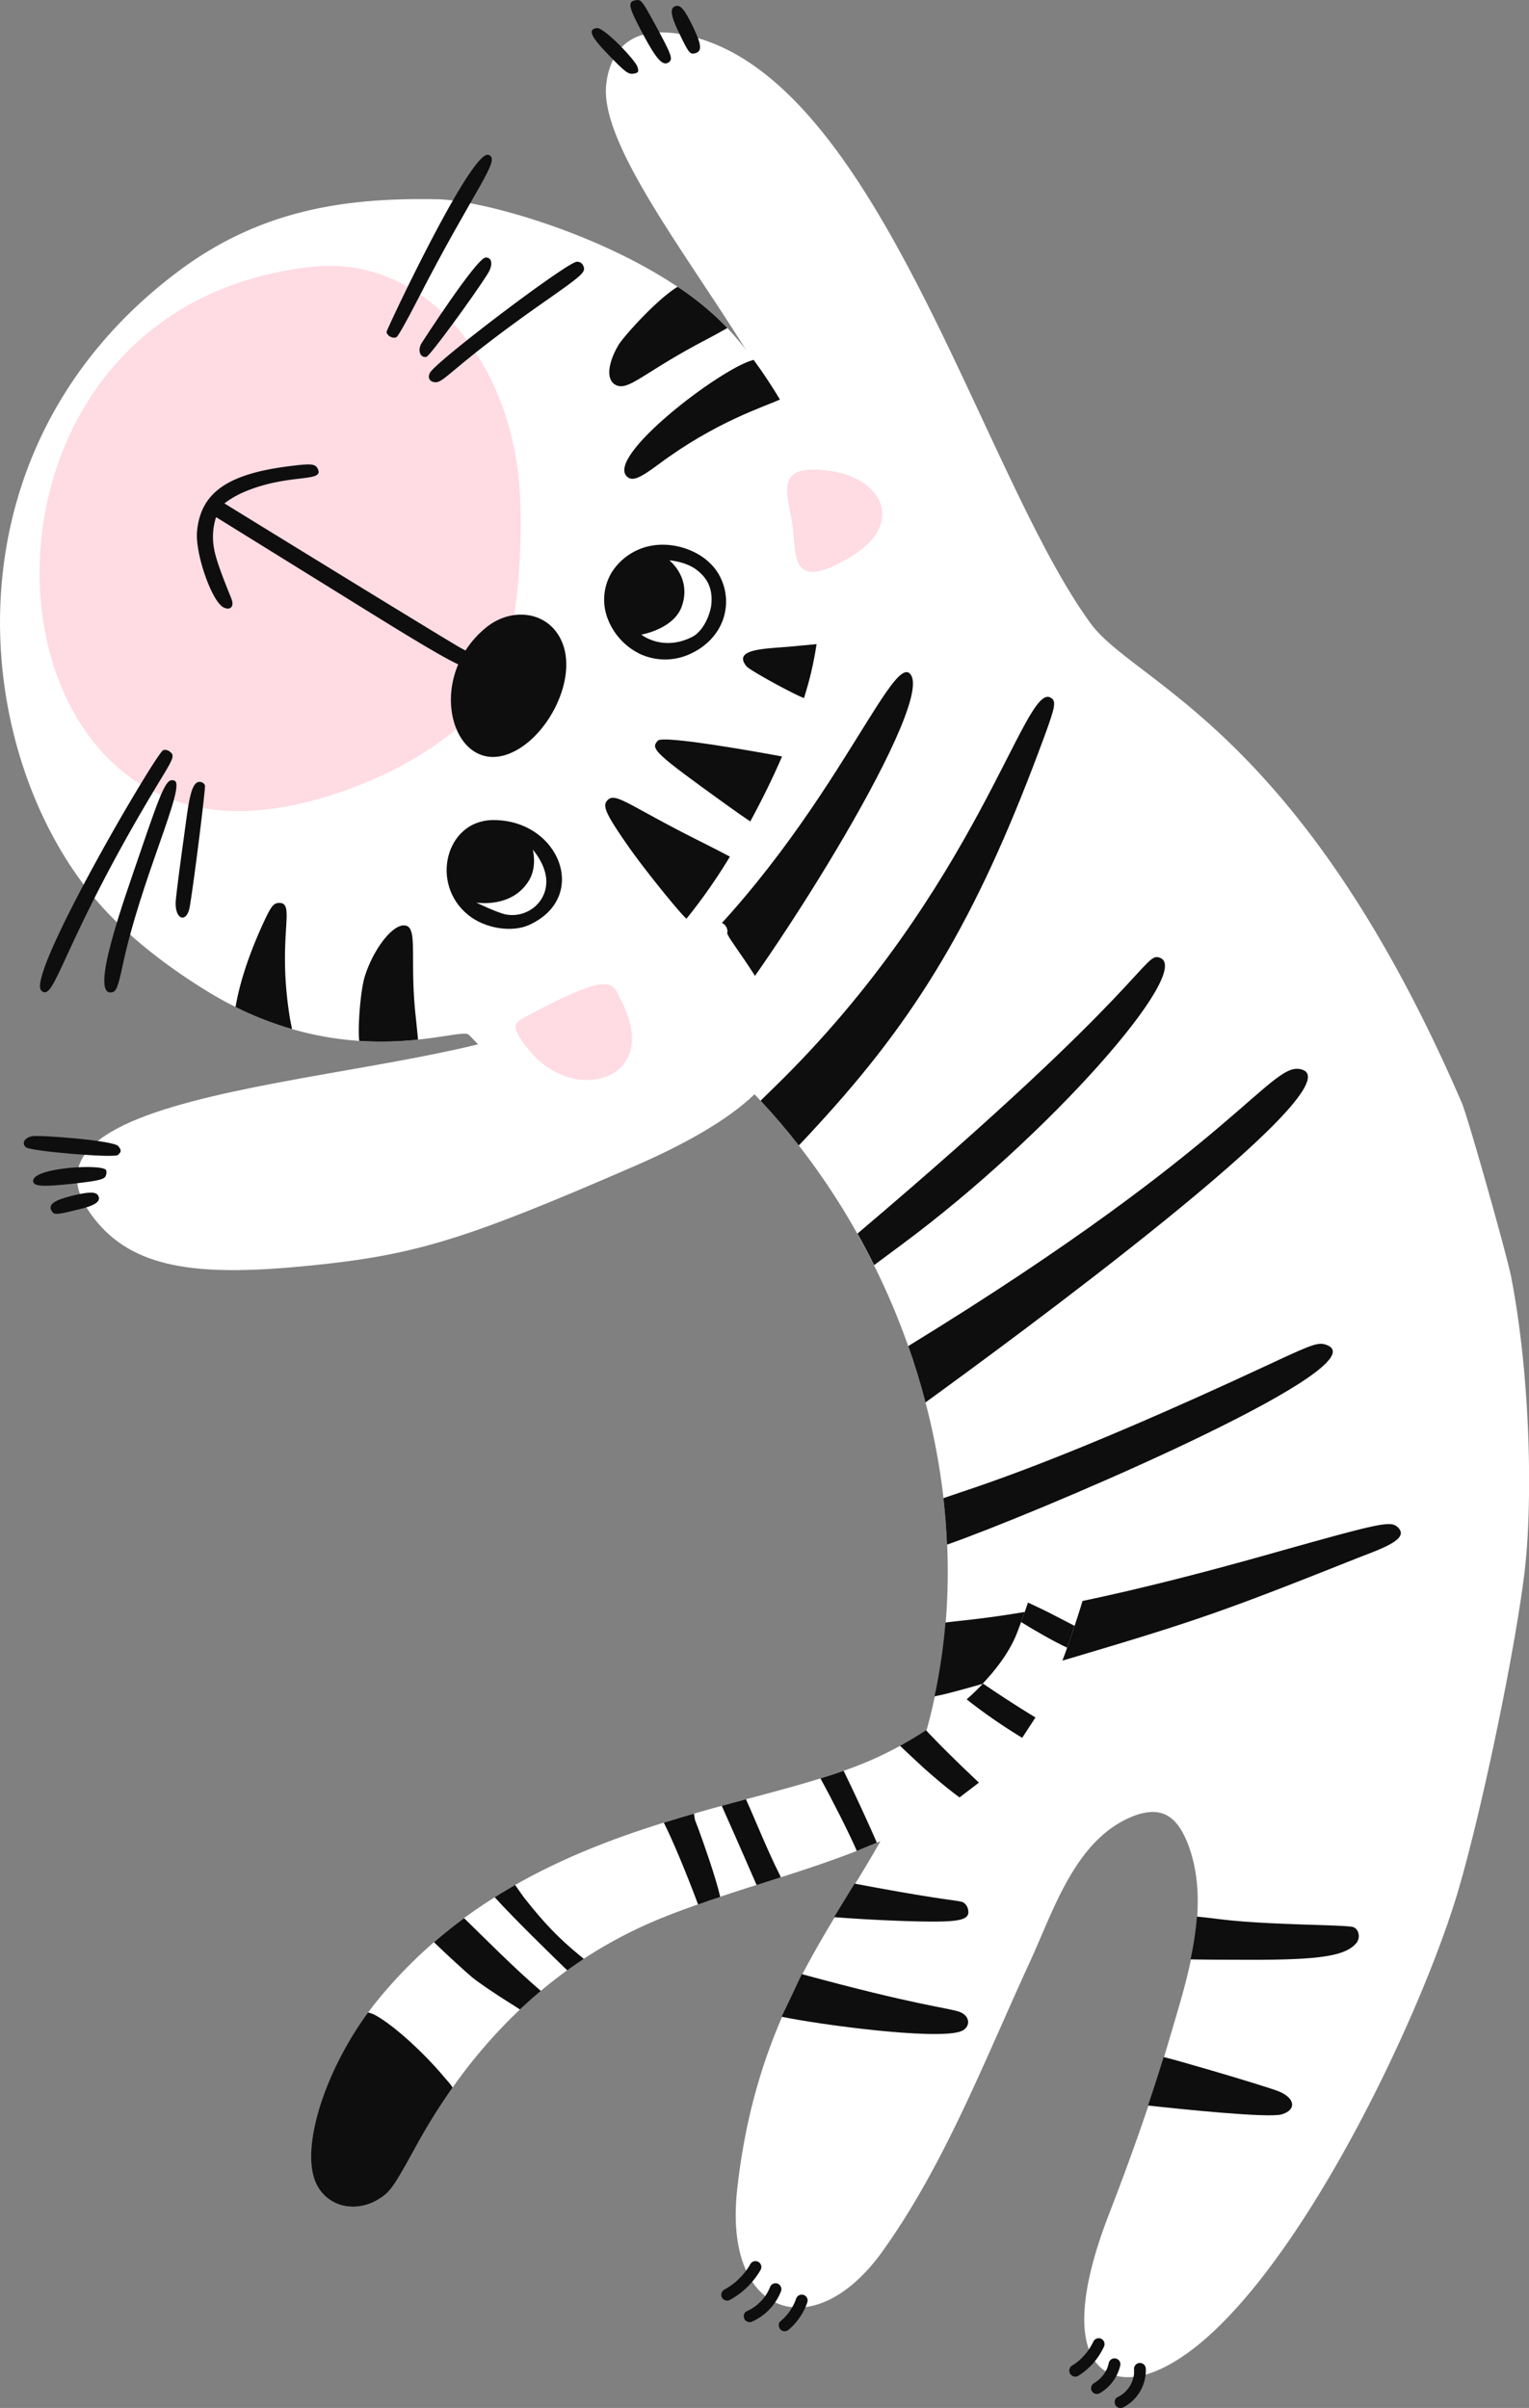 <svg xmlns="http://www.w3.org/2000/svg" width="685.81" height="1080" viewBox="0 0 685.81 1080"><rect x="0" y="0" width="685.81" height="1080" fill="#808080" stroke="none"/><g id="Слой_2" data-name="Слой 2"><g id="animals01_370238318"><g id="animals01_370238318-2" data-name="animals01_370238318"><path d="M518.33 1063.49c53.57-21.74 116.24-151.47 135-213.11 10.46-34.42 26-108.36 30.47-145.22 3.59-29.34 3-86-6-132.47-2-10.16-19.46-71.9-22.11-78C583.27 326.83 509 306.64 489.26 279.7 440.71 213.42 395.79 41.13 313 17.09c-.92-.28-1.86-.53-2.8-.76-1.87-.46-3.7-.84-5.47-1.12a47.42 47.42.0 0 0-9-.65 29.06 29.06.0 0 0-7.23 1 20.86 20.86.0 0 0-9.7 5.63A22.23 22.23.0 0 0 275 26.76a33.34 33.34.0 0 0-3 10.41C265.23 85 401.34 211.44 350.78 243.52c-3.57 2.26-4.85 2.44-18.65 2.64-19.08.28-18.17-.56-20.93 8.22-12.54 39.95-49.55 98-92.77 145.6-7.67 8.44-10.44 12.95.49 14.9 9 1.6 44.55 19.75 68.16 34.3 3.82 2.34 7.32 4.59 10.34 6.67Q306.36 462 314.84 469a269.49 269.49.0 0 1 26.31 24.7q9 9.58 17.15 20.08a314.11 314.11.0 0 1 26.41 39.85q3.9 7 7.45 14.15a320 320 0 0 1 15.33 36.33q4.38 12.45 7.73 25.27a306.24 306.24.0 0 1 8 42.89q1.19 10.41 1.63 20.86a279.41 279.41.0 0 1-.71 35 265.31 265.31.0 0 1-3.92 28.37c-.31 1.58-.62 3.15-1 4.73-.66 3.13-1.39 6.24-2.18 9.36q-2.82 11.16-6.71 22.14c-5 14.14-11.81 27-19.34 39.86h0q-3.71 6.3-7.62 12.62c-.3.51-.6 1-.9 1.49-2.74 4.46-5.5 9-8.29 13.55-4.89 8.14-9.8 16.58-14.49 25.6-3.15 6.06-6.19 12.39-9.05 19.07-9.17 21.27-16.59 46.07-20 77.16-6.27 56.91 34.36 70.48 65 27.92 28-38.93 46.18-86.4 66.16-129.75C472.52 857 482 825.84 507.09 815.06c4.79-2.06 10.33-3.37 15.16-1.38 5 2.06 8 7.2 10.11 12.22 4.4 10.76 5.44 22.32 4.6 34a144 144 0 0 1-2.82 19.19c-2.66 12.65-6.6 25.09-9.94 36.52-.72 2.43-1.44 4.84-2.18 7.27h0q-3.32 10.92-7 21.75c-5.53 16.5-11.56 32.86-17.84 49.09C472.92 1056.61 493.5 1073.58 518.33 1063.49z" fill="#fff"/><path d="M293.71 10.74h0c7.43 13.61 8.21 15.7 6.38 17.11-2.67 2.07-5.53-1-11.57-12.29C281.82 3 281.33.78 285.09.11 287.54-.33 287.92.13 293.71 10.74z" fill="#0e0e0e"/><path d="M285.9 29.94c.73 2.33.51 2.72-1.76 3.11s-3.82-.82-10.73-7.94c-8.49-8.73-9.94-11.89-5.76-12.52C270.86 12.11 285 27 285.9 29.94z" fill="#0e0e0e"/><path d="M304.69 15c-3.9-8-4.38-11.46-1.72-12.26 2.28-.68 4 1.36 7.77 9.09 3.94 8.13 4.25 11.05 1.26 12C309.53 24.56 309 24 304.69 15z" fill="#0e0e0e"/><path d="M392.07 567.42c3-2.26 7.69-5.73 12.68-9.42 66.55-49.35 130.12-122.25 115.72-128.35-7.54-3.19-3.14 11.1-135.86 123.63Q388.51 560.24 392.07 567.42z" fill="#0e0e0e"/><path d="M607.71 699.26c9.18-3.66 21.92-7.72 20.51-12.42a4.92 4.92.0 0 0-1.89-2.35C623 682 615.7 684 566.14 697.93c-96.68 27.14-130.3 28.08-142.07 29.81a265.31 265.31.0 0 1-3.92 28.37c-.31 1.58-.62 3.15-1 4.72 1.13-.23 2.49-.51 4.66-1 4.64-1.15 12.94-3.4 30.35-8.46l4.89-1.42c6.84-2 14.92-4.38 24.48-7.22C536.51 727 550.5 722.07 607.71 699.26z" fill="#0e0e0e"/><path d="M350.59 904.52c16.61 3.51 67.82 10.36 79.83 6.74 5.23-1.57 5.05-7.25-.29-9-5.88-1.9-19.29-2.89-70.49-16.84z" fill="#0e0e0e"/><path d="M608.35 871.51a5 5 0 0 0 .89-4.63 3.81 3.81.0 0 0-2.09-2.5c-2.82-1.2-37.24-.87-59.2-3.5-4.19-.51-8.2-1-11.09-1.27A142.34 142.34.0 0 1 534 878.8c4.85.12 12.9.17 26 .19C592 879.06 603.43 877.3 608.35 871.51z" fill="#0e0e0e"/><path d="M574.89 948.32c6.72-2 6.09-7.26-1.25-10.29-2.77-1.14-17-5.54-31.58-9.79-9.93-2.88-16.18-4.67-20.13-5.64q-3.33 10.9-7 21.75C530.57 946.07 569.16 950.05 574.89 948.32z" fill="#0e0e0e"/><path d="M415.12 629c36.74-26.66 192-140.43 169.27-149.14-13.91-5.3-26.33 31.52-177 123.86Q411.79 616.21 415.12 629z" fill="#0e0e0e"/><path d="M424.78 692.78c38.07-13.31 177.39-72.46 172.92-87.29-.31-1-1.29-1.82-3-2.39-3.41-1.12-5.93-.27-23.84 8.09-96.3 44.95-133.74 55.88-147.69 60.73Q424.35 682.33 424.78 692.78z" fill="#0e0e0e"/><path d="M434.27 856.75a4.69 4.69.0 0 0-.14-.65 4.78 4.78.0 0 0-2.19-2.91c-2.44-1-7.79-.64-48.62-8.37-.3.51-.59 1-.9 1.49-2.73 4.45-5.5 9-8.29 13.55 10.06.8 23.83 1.56 36.17 1.87C430.33 862.25 435.05 861.26 434.27 856.75z" fill="#0e0e0e"/><path d="M358.3 513.75c2.95-3.06 6.89-7.34 12.08-13.07 43.9-48.5 69.87-93.66 98.19-170.75 4.94-13.44 5.26-15.63 2.55-17.09-11.81-6.34-32.49 85.83-123.79 174.78-2.27 2.21-4.4 4.3-6.18 6.05Q350.12 503.26 358.3 513.75z" fill="#0e0e0e"/><path d="M314.75 468.64c25.45-27.06 103.14-149.31 94-165.65-8.28-14.75-41 80-120.8 145.1l-.93.76c3.82 2.35 7.32 4.6 10.35 6.68Q306.26 461.67 314.75 468.64z" fill="#0e0e0e"/><path d="M323.91 1030.64a2.67 2.67.0 0 1 .83-3.63 34.27 34.27.0 0 0 3.63-2.31l.93-.71.34-.27.14-.12c.56-.48 1.1-1 1.63-1.5a32 32 0 0 0 2.87-3.19l.63-.83.09-.12.27-.4c.44-.65.85-1.31 1.24-2a2.64 2.64.0 1 1 4.65 2.5 35.88 35.88.0 0 1-13.61 13.4A2.68 2.68.0 0 1 323.91 1030.64z" fill="#0e0e0e"/><path d="M334 1040.31c-.63-1.11-.52-3 .83-3.64a21.61 21.61.0 0 0 3.59-2.05c.29-.2.57-.4.84-.61l.38-.31.07-.06c.55-.48 1.08-1 1.59-1.51s.93-1 1.36-1.56l.28-.36.16-.21.51-.76a22.06 22.06.0 0 0 1.93-3.78 2.65 2.65.0 0 1 3.58-1.08 2.72 2.72.0 0 1 1.07 3.57 24.89 24.89.0 0 1-12.55 13.19A2.73 2.73.0 0 1 334 1040.31z" fill="#0e0e0e"/><path d="M352 1045.6a2.66 2.66.0 0 1-1.86-.71c-.9-.91-1.26-2.77-.14-3.72a26.3 26.3.0 0 0 2.41-2.31q.54-.6 1.05-1.23l.52-.68.13-.17.08-.12a26.84 26.84.0 0 0 1.66-2.78c.26-.51.5-1 .72-1.55.1-.21.18-.43.27-.64s.11-.32.17-.48a2.85 2.85.0 0 1 1.16-1.62 2.64 2.64.0 0 1 4 2.85 28 28 0 0 1-8.27 12.32A2.94 2.94.0 0 1 352 1045.6z" fill="#0e0e0e"/><path d="M480 1064.65a2.69 2.69.0 0 1 .83-3.64c.55-.35 1.1-.71 1.63-1.1.27-.19.53-.39.79-.59l.34-.28h0 .06a30.5 30.5.0 0 0 2.8-2.77c.41-.46.8-.94 1.18-1.43l.33-.44v0c.17-.25.35-.5.52-.76a29.82 29.82.0 0 0 2-3.55 2.65 2.65.0 0 1 3.57-1.07 2.7 2.7.0 0 1 1.08 3.57 30.68 30.68.0 0 1-11.48 13A2.67 2.67.0 0 1 480 1064.65z" fill="#0e0e0e"/><path d="M489.78 1072.55a2.69 2.69.0 0 1 .83-3.64A15.17 15.17.0 0 0 492 1068l.64-.48.23-.21a16.57 16.57.0 0 0 2.23-2.43 1.64 1.64.0 0 1 .2-.29c.15-.22.29-.46.43-.69.28-.47.54-1 .77-1.44q.16-.35.3-.69v0a.25.25.0 0 1 0-.07v0a.94.94.0 0 0 .06-.18v-.1a15.59 15.59.0 0 0 .48-1.65 2.63 2.63.0 0 1 5.12 1.24 19.57 19.57.0 0 1-9.09 12.33A2.68 2.68.0 0 1 489.78 1072.55z" fill="#0e0e0e"/><path d="M496.78 1061.8a.53.53.0 0 1 .09-.24.58.58.0 0 0-.07.21z" fill="#0e0e0e"/><path d="M500.36 1078.82c-.64-1.13-.5-3 .83-3.64a14.71 14.71.0 0 0 1.92-1.11c.3-.21.6-.43.89-.66h0v0c.13-.13.27-.25.41-.37a15.41 15.41.0 0 0 1.5-1.63c.12-.14.23-.29.35-.44v0h0c.2-.3.41-.61.59-.93a16.76 16.76.0 0 0 1-2v-.1a3.47 3.47.0 0 0 .17-.48c.12-.35.23-.71.32-1.06s.17-.72.24-1.08c0-.16.05-.31.08-.46s.11-.71.0-.3.0-.22.0-.3.0-.37.0-.56c0-.4.0-.8.0-1.2a2.66 2.66.0 0 1 2.58-2.7 2.7 2.7.0 0 1 2.7 2.58A18.81 18.81.0 0 1 504 1079.65 2.71 2.71.0 0 1 500.36 1078.82z" fill="#0e0e0e"/><path d="M326.2 418.49c-.48 2.14 23.32 29.75 24.56 47.93C352 484 329 503.68 285.08 522.8c-76.64 33.33-98.89 40.15-146.49 44.88-47.09 4.69-76.79 2.12-94.87-19.34C-10.61 483.82 191.23 487 248.5 456.69c15.39-8.16 64-31 70.11-39.1 1.45-1.92 3.32-3.58 4.16-3.7C324.76 413.6 326.72 416.23 326.2 418.49z" fill="#fff"/><path d="M47.58 524.78a3.77 3.77.0 0 1-.2 2.69c-.57 1.47-3.42 2.16-13.74 3.32-14.59 1.64-18.85 1.37-18.78-1.19.17-6 31-7.65 32.72-4.82z" fill="#0e0e0e"/><path d="M11.67 514.6c-2.11-1.75-.79-4.23 2.65-5 2.84-.64 36.76 1.85 38.76 4.47h0c1.43 1.86 1.41 2.4-.13 3.93S13.8 516.36 11.67 514.6z" fill="#0e0e0e"/><path d="M32.4 536.3c7.24-1.78 10.51-1.85 11.53-.22 2.44 3.89-5.46 5.57-9.92 6.66-8.7 2.13-9.73 2.18-10.77.52C21.41 540.35 24 538.36 32.4 536.3z" fill="#0e0e0e"/><path d="M296.56 452c-2.78-11.91-9.1-22.28-6.55-23.49 4.89-2.33 11.11-8.19 17.9-16.45a251.51 251.51.0 0 0 19.48-27.83c3.1-5 6.16-10.33 9.13-15.78 5.11-9.39 10-19.26 14.25-29.14a265.62 265.62.0 0 0 9.83-26.2 151.37 151.37.0 0 0 5.65-24.2c.34-2.44.56-4.8.7-7.09l.59-10.28c7.26-2.31 22.45-.8 38.38-20.53 8.18-10.1 13.61-25.18 9.84-37.68a25.28 25.28.0 0 0-5-9.16c-20.08-23.62-52.06-10.42-52.92-10.49.0-.06-3-6.07-8-14.48-3.17-5.27-7.16-11.48-11.78-17.76a163.6 163.6.0 0 0-10.48-12.89c-.44-.49-.89-1-1.34-1.44a131 131 0 0 0-22.3-18.46c-37-24.83-88.6-39-108.12-39.29-39.39-.7-77.94 4.14-115.23 31.88-106.67 79.34-94 213.5-39.29 280.3 12.2 14.88 29.94 29.7 51.29 42.84q6.63 4.08 13.09 7.27A149.8 149.8.0 0 0 131 461.55a142.63 142.63.0 0 0 30.14 5.3 154 154 0 0 0 26.36-.58c11.7-1.21 19.55-3.18 22.17-2.52.49.11 3.47 3.17 6.64 6.78C262.46 523.24 306.62 495 296.56 452z" fill="#fff"/><path d="M225.19 300.12c-12.19 33.67-73 62.21-114.76 63.65C-14.33 368.07-21.36 137 140 119.66c48.92-5.25 86.31 39.1 92.45 93C235.51 239.54 232.06 281.18 225.19 300.12z" fill="#ffdbe3"/><path d="M248.87 282.6h0c12.31 14.88.59 42.48-15.31 52.74-28.77 18.56-45.31-29.47-15.62-53.82C227.92 273.32 241.58 273.8 248.87 282.6z" fill="#0e0e0e"/><path d="M360.6 313.1a151.37 151.37.0 0 0 5.65-24.2L354.5 290c-11 1-26.13.91-19.66 8.86C336.27 300.61 355.29 311.05 360.6 313.1z" fill="#0e0e0e"/><path d="M131 461.55c-.28-1.39-.64-3.07-1-5.08-5.81-36 2.65-51.21-4.47-51.49-2.72-.1-3.78 1.17-7.19 8.5-8.38 18.1-11.4 30.69-12.69 38.16A149.8 149.8.0 0 0 131 461.55z" fill="#0e0e0e"/><path d="M187.49 466.27c-.16-1.93-.57-6.07-1.07-10.73-2.9-26.85 1.61-41-5.66-40.47-5.4.41-13.46 11.15-17.14 22.89-1.92 6.07-3.21 22.74-2.49 28.89A154 154 0 0 0 187.49 466.27z" fill="#0e0e0e"/><path d="M307.91 412.05a251.51 251.51.0 0 0 19.48-27.83c-.58-.32-1.25-.67-2-1.06-2.91-1.53-6.89-3.57-11.23-5.75-33.52-16.77-38.52-22.79-42.09-18-1.82 2.44.18 6.52 10.25 20.89C289.18 390.08 305.22 409.94 307.91 412.05z" fill="#0e0e0e"/><path d="M336.52 368.44c5.11-9.39 10-19.26 14.25-29.14-8.78-1.7-53.16-9.65-55.63-7.15-3.62 3.63-1.7 5.45 30.09 28.37C329.9 363.88 334.09 366.82 336.52 368.44z" fill="#0e0e0e"/><path d="M316.05 152.7c4.19-2.2 7.88-4.25 10.18-5.6a131 131 0 0 0-22.3-18.46c-9.22 5.54-24.41 22.43-26.63 26.29-5.25 9.09-5.36 16.51-.26 18.08C282.58 174.73 289.85 166.44 316.05 152.7z" fill="#0e0e0e"/><path d="M295.54 208.14c25.63-19.1 47.59-25.82 54.29-28.95-3.17-5.27-7.16-11.48-11.78-17.76-.21.0-.44.1-.67.17-14.73 4.16-65.58 43-56.22 52.08C283.53 216 286.67 214.75 295.54 208.14z" fill="#0e0e0e"/><path d="M217.77 115.53h0c3-.21 3.46 3.31 1 7.23-6.84 10.84-26 36.9-27.45 37.26-2.82.71-4.15-2.85-2.26-6.06C189.13 153.82 213.67 115.81 217.77 115.53z" fill="#0e0e0e"/><path d="M258.63 117.41h0a2.91 2.91.0 0 1 3 1.85c1.25 2.68-.21 4-16.33 15.3-42.37 29.57-45.86 37.11-50.1 36.88-2.44-.14-3.48-1.9-2.42-4.13C195 162.48 253.7 118.05 258.63 117.41z" fill="#0e0e0e"/><path d="M76 337h0c2.36 1.7 2.06 2.71-3.42 11.72-45 73.95-47.9 101.51-54.06 95.56-6.95-6.71 51.28-106.23 54.7-107.83A3.19 3.19.0 0 1 76 337z" fill="#0e0e0e"/><path d="M355.32 234.48c-2.06-12.36-6.93-24 9.79-23.86 29.64.33 42.44 23.14 17.08 38.73C353.11 267.23 357.5 247.51 355.32 234.48z" fill="#ffdbe3"/><path d="M324.71 276.56a24.36 24.36.0 0 0-4-21.48c-6.24-8-17.69-11.9-27.59-10.48a26.71 26.71.0 0 0-18.73 12.09 23.74 23.74.0 0 0-1.68 21.15 29 29 0 0 0 14.36 15.46 26.68 26.68.0 0 0 22.86-.18C316.92 289.87 322.56 284.06 324.71 276.56zm-14.33 9.14c-13.21 6.63-22.71-1.06-22.71-1.06s14.53-2.52 18.11-12.61c4.59-12.88-5.57-20.7-5.57-20.7s7.13.45 12.05 4.11c4.45 3.31 7.57 7.92 6.8 15.62C318.63 275.29 315.66 283.05 310.38 285.7z" fill="#0e0e0e"/><path d="M78.8 404.57c.08-2 1.67-14.58 3.52-27.9C84.65 360 85.47 349 90.6 350.89h0a2.84 2.84.0 0 1 1.32 1.29c.4.87-4.85 42.95-6.78 54.35C83.82 414.29 78.48 412.64 78.8 404.57z" fill="#0e0e0e"/><path d="M78.23 350.11h0c5.48 2-15 43.8-23.37 83.61-1.7 8.1-2.7 10.78-4.2 11.23-11.5 3.49 5.53-42.87 12.4-63.12C73 352.61 74.78 348.85 78.23 350.11z" fill="#0e0e0e"/><path d="M237.43 414.81c27.29-12.55 13.28-47.29-16.41-47-21 .21-28.36 28.57-11 42.58C217.49 416.45 229.62 418.4 237.43 414.81zm-10.25-4.61c-3.85-.65-13.59-5.4-13.59-5.4s15.88 2.82 23.64-9.83c3.82-6.23 1.75-13.9 1.75-13.9s5.28 5.88 6 12.83C245.94 404.48 236.54 411.78 227.18 410.2z" fill="#0e0e0e"/><path d="M278.41 448.27c18.59 35.47-18.68 46.5-38.6 25.47a49 49 0 0 1-7.36-9.51c-2.47-4.6-1.16-5.79 3.09-8.06C275.09 435 274.41 440.66 278.41 448.27z" fill="#ffdbe3"/><path d="M177.82 151.25c-1.68.78-4.37-.69-4.43-2.44.0-.9 38.11-82.13 45.75-79.35h0c5.79 2.11-5.84 14.33-32 65.3C182.69 143.52 178.48 150.94 177.82 151.25z" fill="#0e0e0e"/><path d="M206.47 290.52c7.81 4.26 7.94 4.15 6.8 7.27-1.59 4.36-4.42 3.63-54.93-27.78L96.92 231.94a28.74 28.74.0 0 0-.89 14.2c1 6.23 6.71 19.6 7.83 22.57 1.29 3.39-.61 5.18-3.54 3.75-5.31-2.59-12.87-24.25-11.93-34.19 1.6-17.08 13.41-25.55 40.53-29.07 10.88-1.41 12.51-1.27 13.67 1.21 2.82 6.06-12.81 1.84-32.52 10a42.56 42.56.0 0 0-9.42 5.37s99.76 61.42 105.82 64.73z" fill="#0e0e0e"/><path d="M171.29 985.43c4-2.79 6-5.8 15.25-22.67A273.37 273.37.0 0 1 203 936.31a231.29 231.29.0 0 1 30.18-35l1.5-1.4h0c2.56-2.38 5.17-4.69 7.86-6.93l1.51-1.27c3.36-2.77 6.79-5.41 10.33-8 .53-.39 1.06-.75 1.59-1.13 1.92-1.37 3.86-2.68 5.84-4 .56-.39 1.14-.75 1.7-1.12a202.63 202.63.0 0 1 34.5-17.7c5-2 10-3.85 15.06-5.62l1.42-.5c2.84-1 5.67-2 8.51-2.89l1.23-.42c5-1.68 10.06-3.29 15.08-4.9L350.21 842c.46-.16.93-.3 1.4-.45 11-3.54 22-7.2 32.71-11.41.49-.17 1-.38 1.46-.56 2.52-1 5-2 7.52-3.12l1.42-.61a200.65 200.65.0 0 0 35.66-19.7l1.69-1.2c2.42-1.73 4.78-3.55 7.11-5.44.5-.39 1-.81 1.51-1.22q1.85-1.53 3.67-3.13a95.06 95.06.0 0 0 14.14-15.75c.39-.54.77-1.08 1.16-1.64 1.68-2.42 3.28-4.93 4.78-7.5.3-.49.6-1 .89-1.52A188 188 0 0 0 478.65 739c.37-1 .72-2 1.05-3 .8-2.26 1.58-4.52 2.3-6.78.21-.63.42-1.26.62-1.88l.93-2.87c3-9.47 15.6-47.27-4.62-47.3a11.56 11.56.0 0 0-9.33 5.4c-4 6.06-3 15.55-4.63 22.55-.89 3.82-2 7.62-3.15 11.36-.24.77-.48 1.53-.74 2.28-.65 2-1.35 4-2.07 6-.33.91-.66 1.82-1 2.74-.56 1.54-1.15 3.08-1.73 4.61-2.63 6.87-7.35 14-13.65 21-.56.61-1.12 1.23-1.71 1.84-1.62 1.71-3.32 3.42-5.13 5.1-.73.67-1.46 1.34-2.21 2A150.65 150.65.0 0 1 417 775l-1.56 1q-4.68 3.06-9.68 5.87c-.68.39-1.36.77-2 1.13-3.77 2.07-7.66 4-11.64 5.81q-5.28 2.37-11.14 4.49l-2.55.92c-2.65.93-5.38 1.83-8.18 2.72-.73.23-1.47.47-2.22.69-10.13 3.15-21.16 6.07-32.76 9.2l-.67.17c-3.3.88-6.66 1.8-10.06 2.72l-.78.21q-5.75 1.56-11.64 3.26l-.82.23c-4.28 1.24-8.59 2.51-13 3.88l-.53.16c-21.65 6.75-44.09 15.22-65.66 27.38l-1.08.61q-3.48 2-6.93 4.11c-.74.46-1.49.92-2.22 1.4-4.35 2.73-8.65 5.62-12.9 8.72-.27.21-.55.4-.82.62-3.77 2.76-7.47 5.65-11.11 8.73-.81.67-1.6 1.36-2.4 2.05a212.72 212.72.0 0 0-24.81 25.46q-2.43 3-4.71 6.07c-19.67 26.8-30.41 61.07-23.33 76.56C146.86 990.22 160.4 993.09 171.29 985.43z" fill="#fff"/><path d="M430.38 806.17c-3.49-2.58-7.4-5.68-11.7-9.41-1.28-1.1-2.6-2.28-4-3.49-1.64-1.49-6.73-6.21-11-10.26.69-.36 1.37-.74 2-1.13q5-2.8 9.68-5.87c.64.7 1.08 1.2 1.12 1.26 1.53 1.6 3.27 3.39 5.25 5.4 1.15 1.15 2.39 2.38 3.69 3.69 3.77 3.76 8.28 8.11 13.66 13.17z" fill="#0e0e0e"/><path d="M458.5 779.43a247.91 247.91.0 0 1-24.92-17.24c.75-.67 1.48-1.34 2.21-2 1.81-1.68 3.51-3.39 5.13-5.1 7 4.85 16.95 11.24 23.52 15.21z" fill="#0e0e0e"/><path d="M384.32 830.16c-3.59-8.23-10.64-22.15-16.32-32.52.75-.22 1.49-.46 2.22-.69 2.8-.89 5.53-1.79 8.18-2.72 5.54 11.34 12.27 26.09 14.9 32.25z" fill="#0e0e0e"/><path d="M339.36 845.46 350.21 842q-.29-.75-.54-1.26c-5.51-10.88-11.08-25-15.1-33.75-3.3.88-6.66 1.8-10.06 2.72l-.78.21c6.22 13.86 15.57 35.41 15.61 35.48S339.35 845.46 339.36 845.46z" fill="#0e0e0e"/><path d="M254.43 883.71c.53-.39 1.06-.75 1.59-1.13 1.92-1.37 3.86-2.68 5.84-4l-1.7-1.4c-9.41-7.7-16.17-14.73-24.92-25.85-.72-.92-2.47-3.45-4.2-5.9q-3.48 2-6.93 4.11c-.74.46-1.49.92-2.22 1.4C230.83 860.76 245.71 875.28 254.43 883.71z" fill="#0e0e0e"/><path d="M313.12 854.17l1.42-.5c2.84-1 5.67-2 8.51-2.89-.51-2.23-1.26-4.95-2.14-7.87-3.27-10.85-8.27-24.5-9.16-26.56-.08-.19-.27-1.45-.48-2.92-4.28 1.24-8.59 2.51-13 3.88l-.53.16C301.65 825.24 307.34 838.77 313.12 854.17z" fill="#0e0e0e"/><path d="M233.22 901.27l1.5-1.4h0c2.56-2.38 5.17-4.69 7.86-6.93-11.47-9.78-25-23.47-34.42-32.63-3.77 2.76-7.47 5.65-11.11 8.73-.81.67-1.6 1.36-2.4 2.05 6.42 6.26 14.68 13.71 17.14 15.77 2.72 2.24 10.4 7.49 17.07 11.63C230.43 899.45 231.87 900.39 233.22 901.27z" fill="#0e0e0e"/><path d="M171.29 985.43c4-2.79 6-5.8 15.25-22.67A273.37 273.37.0 0 1 203 936.31c-.75-1.38-2.21-2.88-4.28-5.32-9.17-10.83-21.8-22.23-29.64-26.73a12.53 12.53.0 0 0-4-1.64c-19.67 26.8-30.41 61.07-23.33 76.56C146.86 990.22 160.4 993.09 171.29 985.43z" fill="#0e0e0e"/><path d="M478.65 739c.37-1 .72-2 1.05-3 .8-2.26 1.58-4.52 2.3-6.78-3-1.57-7.13-3.66-10-5.17-3.38-1.78-7.72-3.79-10.93-5.29-.65 2-1.35 4-2.07 6-.33.91-.66 1.82-1 2.74C464.11 731.33 472.8 736.29 478.65 739z" fill="#0e0e0e"/></g></g></g></svg>
